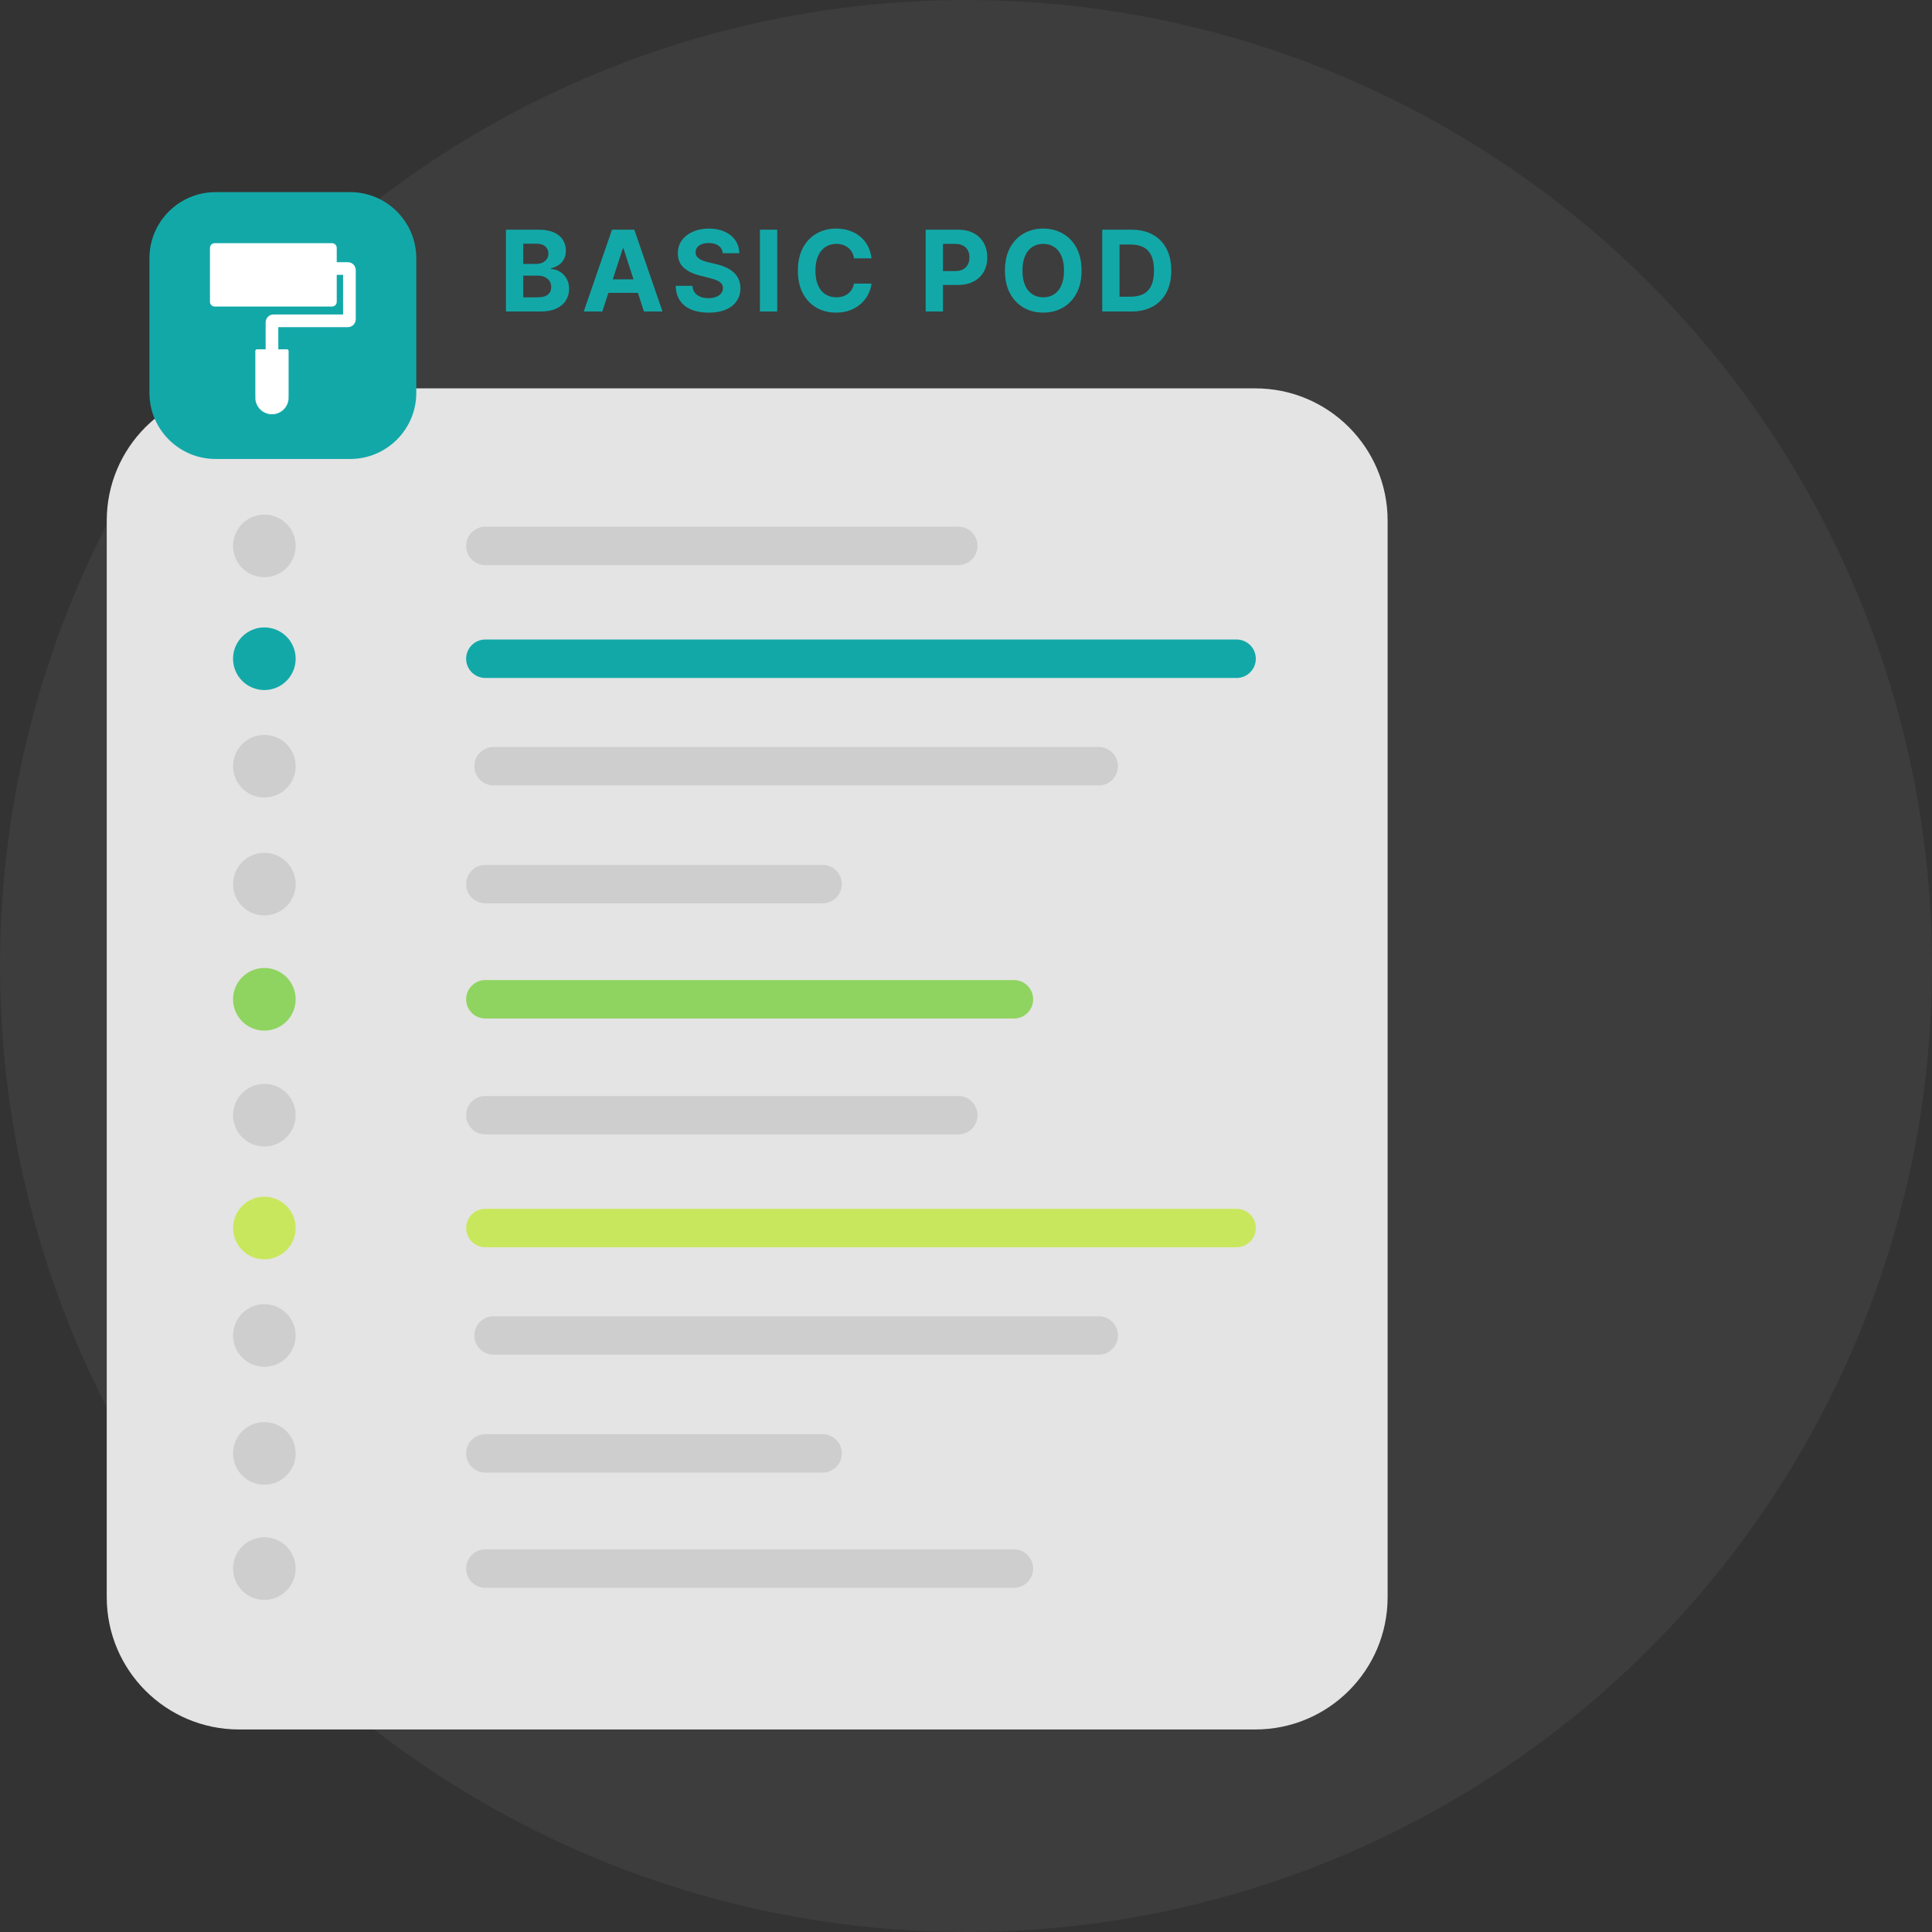 <svg width="146" height="146" viewBox="0 0 146 146" fill="none" xmlns="http://www.w3.org/2000/svg">
  <rect x="0" y="0" width="146" height="146" fill="#333333" stroke="none"/>
  <circle cx="73" cy="73" r="73" fill="white" fill-opacity="0.05" />
  <path
    d="M38.236 23.54V17.358H40.711C41.165 17.358 41.545 17.425 41.849 17.56C42.153 17.695 42.381 17.882 42.534 18.122C42.687 18.359 42.763 18.633 42.763 18.943C42.763 19.184 42.715 19.396 42.618 19.58C42.522 19.761 42.389 19.91 42.22 20.026C42.053 20.141 41.862 20.223 41.646 20.271V20.331C41.882 20.341 42.102 20.408 42.307 20.53C42.515 20.653 42.683 20.825 42.812 21.047C42.94 21.266 43.005 21.527 43.005 21.831C43.005 22.159 42.923 22.452 42.76 22.71C42.599 22.965 42.361 23.168 42.045 23.316C41.729 23.465 41.34 23.54 40.877 23.54H38.236ZM39.542 22.471H40.608C40.972 22.471 41.238 22.402 41.405 22.263C41.572 22.122 41.655 21.935 41.655 21.701C41.655 21.53 41.614 21.38 41.532 21.249C41.449 21.118 41.331 21.015 41.178 20.941C41.028 20.866 40.847 20.829 40.638 20.829H39.542V22.471ZM39.542 19.945H40.511C40.691 19.945 40.849 19.914 40.988 19.851C41.129 19.787 41.24 19.696 41.32 19.58C41.403 19.463 41.444 19.323 41.444 19.16C41.444 18.937 41.365 18.756 41.206 18.62C41.049 18.483 40.825 18.414 40.536 18.414H39.542V19.945ZM45.516 23.54H44.115L46.249 17.358H47.933L50.065 23.54H48.664L47.115 18.771H47.067L45.516 23.54ZM45.428 21.11H48.736V22.13H45.428V21.11ZM54.616 19.136C54.592 18.892 54.488 18.703 54.305 18.568C54.122 18.434 53.873 18.366 53.559 18.366C53.346 18.366 53.166 18.396 53.019 18.457C52.872 18.515 52.76 18.597 52.681 18.701C52.605 18.806 52.566 18.925 52.566 19.057C52.562 19.168 52.586 19.265 52.636 19.347C52.688 19.43 52.76 19.501 52.85 19.561C52.941 19.62 53.045 19.671 53.164 19.715C53.283 19.758 53.41 19.794 53.544 19.824L54.1 19.957C54.369 20.017 54.617 20.098 54.842 20.198C55.068 20.299 55.263 20.423 55.428 20.57C55.593 20.716 55.721 20.89 55.811 21.089C55.904 21.288 55.951 21.516 55.953 21.774C55.951 22.152 55.855 22.48 55.663 22.758C55.474 23.034 55.2 23.248 54.842 23.401C54.486 23.552 54.056 23.627 53.553 23.627C53.054 23.627 52.62 23.551 52.249 23.398C51.881 23.245 51.593 23.019 51.386 22.719C51.181 22.417 51.073 22.044 51.063 21.599H52.328C52.342 21.806 52.401 21.979 52.506 22.118C52.613 22.255 52.755 22.359 52.932 22.429C53.111 22.497 53.313 22.532 53.538 22.532C53.76 22.532 53.952 22.499 54.115 22.435C54.28 22.371 54.408 22.281 54.498 22.166C54.589 22.052 54.634 21.92 54.634 21.771C54.634 21.632 54.593 21.515 54.51 21.421C54.43 21.326 54.311 21.246 54.154 21.179C53.999 21.113 53.809 21.053 53.584 20.998L52.91 20.829C52.389 20.702 51.978 20.504 51.676 20.235C51.374 19.965 51.224 19.602 51.226 19.145C51.224 18.771 51.324 18.444 51.525 18.164C51.728 17.884 52.007 17.666 52.361 17.509C52.715 17.352 53.118 17.273 53.569 17.273C54.027 17.273 54.428 17.352 54.77 17.509C55.114 17.666 55.382 17.884 55.573 18.164C55.764 18.444 55.862 18.768 55.869 19.136H54.616ZM58.734 17.358V23.54H57.427V17.358H58.734ZM65.859 19.522H64.537C64.513 19.351 64.463 19.199 64.389 19.066C64.314 18.932 64.219 18.817 64.102 18.722C63.986 18.628 63.851 18.555 63.698 18.505C63.547 18.455 63.383 18.43 63.206 18.43C62.886 18.43 62.607 18.509 62.37 18.668C62.132 18.825 61.948 19.054 61.817 19.356C61.686 19.656 61.621 20.02 61.621 20.449C61.621 20.89 61.686 21.26 61.817 21.56C61.95 21.86 62.135 22.086 62.373 22.239C62.61 22.392 62.885 22.468 63.197 22.468C63.372 22.468 63.534 22.445 63.683 22.399C63.834 22.352 63.967 22.285 64.084 22.197C64.201 22.106 64.297 21.996 64.374 21.868C64.452 21.739 64.507 21.592 64.537 21.427L65.859 21.433C65.825 21.717 65.739 21.99 65.602 22.254C65.468 22.515 65.285 22.75 65.056 22.957C64.829 23.163 64.557 23.326 64.241 23.446C63.927 23.565 63.572 23.624 63.175 23.624C62.624 23.624 62.131 23.5 61.697 23.25C61.264 23 60.922 22.639 60.67 22.166C60.421 21.694 60.296 21.121 60.296 20.449C60.296 19.775 60.423 19.201 60.676 18.728C60.93 18.256 61.274 17.895 61.709 17.648C62.143 17.398 62.632 17.273 63.175 17.273C63.534 17.273 63.866 17.324 64.172 17.424C64.48 17.525 64.752 17.672 64.99 17.865C65.227 18.056 65.42 18.291 65.569 18.568C65.72 18.846 65.817 19.164 65.859 19.522ZM69.953 23.54V17.358H72.392C72.861 17.358 73.261 17.448 73.591 17.627C73.921 17.804 74.172 18.05 74.345 18.366C74.52 18.68 74.608 19.042 74.608 19.453C74.608 19.863 74.519 20.226 74.342 20.539C74.165 20.853 73.909 21.098 73.573 21.273C73.239 21.448 72.834 21.535 72.359 21.535H70.805V20.488H72.148C72.399 20.488 72.607 20.445 72.77 20.358C72.935 20.27 73.057 20.148 73.138 19.993C73.22 19.836 73.262 19.656 73.262 19.453C73.262 19.247 73.22 19.068 73.138 18.916C73.057 18.761 72.935 18.641 72.77 18.556C72.605 18.47 72.395 18.427 72.142 18.427H71.26V23.54H69.953ZM81.733 20.449C81.733 21.123 81.605 21.697 81.349 22.169C81.096 22.642 80.75 23.003 80.311 23.253C79.874 23.501 79.383 23.624 78.838 23.624C78.288 23.624 77.796 23.5 77.359 23.25C76.922 23 76.577 22.639 76.323 22.166C76.07 21.694 75.943 21.121 75.943 20.449C75.943 19.775 76.07 19.201 76.323 18.728C76.577 18.256 76.922 17.895 77.359 17.648C77.796 17.398 78.288 17.273 78.838 17.273C79.383 17.273 79.874 17.398 80.311 17.648C80.75 17.895 81.096 18.256 81.349 18.728C81.605 19.201 81.733 19.775 81.733 20.449ZM80.407 20.449C80.407 20.012 80.342 19.644 80.211 19.344C80.082 19.044 79.9 18.817 79.665 18.662C79.43 18.507 79.154 18.43 78.838 18.43C78.522 18.43 78.246 18.507 78.011 18.662C77.775 18.817 77.592 19.044 77.462 19.344C77.333 19.644 77.268 20.012 77.268 20.449C77.268 20.886 77.333 21.254 77.462 21.554C77.592 21.854 77.775 22.081 78.011 22.236C78.246 22.391 78.522 22.468 78.838 22.468C79.154 22.468 79.43 22.391 79.665 22.236C79.9 22.081 80.082 21.854 80.211 21.554C80.342 21.254 80.407 20.886 80.407 20.449ZM85.487 23.54H83.296V17.358H85.505C86.127 17.358 86.662 17.482 87.111 17.729C87.56 17.975 87.905 18.328 88.147 18.789C88.39 19.25 88.512 19.801 88.512 20.443C88.512 21.087 88.39 21.64 88.147 22.103C87.905 22.566 87.558 22.921 87.105 23.169C86.654 23.416 86.115 23.54 85.487 23.54ZM84.603 22.42H85.433C85.819 22.42 86.144 22.352 86.408 22.215C86.673 22.076 86.873 21.861 87.005 21.572C87.14 21.28 87.208 20.904 87.208 20.443C87.208 19.986 87.14 19.613 87.005 19.323C86.873 19.033 86.674 18.82 86.411 18.683C86.147 18.546 85.822 18.478 85.436 18.478H84.603V22.42Z"
    fill="#13A8A8"
  />
  <path
    d="M94.862 29.349H18.066C12.543 29.349 8.066 33.826 8.066 39.349V120.695C8.066 126.218 12.543 130.695 18.066 130.695H94.862C100.385 130.695 104.862 126.218 104.862 120.695V39.349C104.862 33.826 100.385 29.349 94.862 29.349Z"
    fill="#E4E4E4"
  />
  <path
    d="M72.417 39.801H36.677C35.875 39.801 35.225 40.451 35.225 41.253C35.225 42.055 35.875 42.706 36.677 42.706H72.417C73.219 42.706 73.87 42.055 73.87 41.253C73.87 40.451 73.219 39.801 72.417 39.801Z"
    fill="#CECECE"
  />
  <path
    d="M93.449 48.328H36.677C35.875 48.328 35.225 48.978 35.225 49.78C35.225 50.583 35.875 51.233 36.677 51.233H93.449C94.251 51.233 94.901 50.583 94.901 49.78C94.901 48.978 94.251 48.328 93.449 48.328Z"
    fill="#13A8A8"
  />
  <path
    d="M83.028 56.449H37.297C36.495 56.449 35.845 57.099 35.845 57.901C35.845 58.703 36.495 59.354 37.297 59.354H83.028C83.83 59.354 84.48 58.703 84.48 57.901C84.48 57.099 83.83 56.449 83.028 56.449Z"
    fill="#CECECE"
  />
  <path
    d="M62.165 65.36H36.677C35.875 65.36 35.225 66.01 35.225 66.812C35.225 67.614 35.875 68.264 36.677 68.264H62.165C62.967 68.264 63.617 67.614 63.617 66.812C63.617 66.01 62.967 65.36 62.165 65.36Z"
    fill="#CECECE"
  />
  <path
    d="M76.624 74.063H36.677C35.875 74.063 35.225 74.713 35.225 75.516C35.225 76.318 35.875 76.968 36.677 76.968H76.624C77.426 76.968 78.076 76.318 78.076 75.516C78.076 74.713 77.426 74.063 76.624 74.063Z"
    fill="#8FD460"
  />
  <path
    d="M17.611 41.253C17.611 42.56 18.67 43.619 19.977 43.619C21.284 43.619 22.343 42.56 22.343 41.253C22.343 39.947 21.284 38.887 19.977 38.887C18.67 38.887 17.611 39.947 17.611 41.253Z"
    fill="#CECECE"
  />
  <path
    d="M26.459 14.519H16.293C13.531 14.519 11.293 16.758 11.293 19.519V29.685C11.293 32.447 13.531 34.685 16.293 34.685H26.459C29.22 34.685 31.459 32.447 31.459 29.685V19.519C31.459 16.758 29.22 14.519 26.459 14.519Z"
    fill="#13A8A8"
  />
  <path
    d="M17.611 49.78C17.611 51.087 18.67 52.146 19.977 52.146C21.284 52.146 22.343 51.087 22.343 49.78C22.343 48.474 21.284 47.414 19.977 47.414C18.67 47.414 17.611 48.474 17.611 49.78Z"
    fill="#13A8A8"
  />
  <path
    d="M17.611 57.901C17.611 59.208 18.67 60.267 19.977 60.267C21.284 60.267 22.343 59.208 22.343 57.901C22.343 56.595 21.284 55.535 19.977 55.535C18.67 55.535 17.611 56.595 17.611 57.901Z"
    fill="#CECECE"
  />
  <path
    d="M17.611 66.812C17.611 68.118 18.67 69.178 19.977 69.178C21.284 69.178 22.343 68.118 22.343 66.812C22.343 65.505 21.284 64.446 19.977 64.446C18.67 64.446 17.611 65.505 17.611 66.812Z"
    fill="#CECECE"
  />
  <path
    d="M17.611 75.515C17.611 76.822 18.67 77.882 19.977 77.882C21.284 77.882 22.343 76.822 22.343 75.515C22.343 74.209 21.284 73.149 19.977 73.149C18.67 73.149 17.611 74.209 17.611 75.515Z"
    fill="#8FD460"
  />
  <path
    d="M72.417 82.821H36.677C35.875 82.821 35.225 83.472 35.225 84.274C35.225 85.076 35.875 85.726 36.677 85.726H72.417C73.219 85.726 73.87 85.076 73.87 84.274C73.87 83.472 73.219 82.821 72.417 82.821Z"
    fill="#CECECE"
  />
  <path
    d="M93.449 91.348H36.677C35.875 91.348 35.225 91.999 35.225 92.801C35.225 93.603 35.875 94.253 36.677 94.253H93.449C94.251 94.253 94.901 93.603 94.901 92.801C94.901 91.999 94.251 91.348 93.449 91.348Z"
    fill="#C9E75D"
  />
  <path
    d="M83.028 99.469H37.297C36.495 99.469 35.845 100.119 35.845 100.922C35.845 101.724 36.495 102.374 37.297 102.374H83.028C83.83 102.374 84.48 101.724 84.48 100.922C84.48 100.119 83.83 99.469 83.028 99.469Z"
    fill="#CECECE"
  />
  <path
    d="M62.165 108.38H36.677C35.875 108.38 35.225 109.03 35.225 109.832C35.225 110.634 35.875 111.285 36.677 111.285H62.165C62.967 111.285 63.617 110.634 63.617 109.832C63.617 109.03 62.967 108.38 62.165 108.38Z"
    fill="#CECECE"
  />
  <path
    d="M76.624 117.083H36.677C35.875 117.083 35.225 117.734 35.225 118.536C35.225 119.338 35.875 119.988 36.677 119.988H76.624C77.426 119.988 78.076 119.338 78.076 118.536C78.076 117.734 77.426 117.083 76.624 117.083Z"
    fill="#CECECE"
  />
  <path
    d="M17.611 84.273C17.611 85.58 18.67 86.639 19.977 86.639C21.284 86.639 22.343 85.58 22.343 84.273C22.343 82.967 21.284 81.907 19.977 81.907C18.67 81.907 17.611 82.967 17.611 84.273Z"
    fill="#CECECE"
  />
  <path
    d="M17.611 92.801C17.611 94.107 18.67 95.167 19.977 95.167C21.284 95.167 22.343 94.107 22.343 92.801C22.343 91.494 21.284 90.435 19.977 90.435C18.67 90.435 17.611 91.494 17.611 92.801Z"
    fill="#C9E75D"
  />
  <path
    d="M17.611 100.922C17.611 102.228 18.67 103.288 19.977 103.288C21.284 103.288 22.343 102.228 22.343 100.922C22.343 99.615 21.284 98.556 19.977 98.556C18.67 98.556 17.611 99.615 17.611 100.922Z"
    fill="#CECECE"
  />
  <path
    d="M17.611 109.832C17.611 111.139 18.67 112.198 19.977 112.198C21.284 112.198 22.343 111.139 22.343 109.832C22.343 108.525 21.284 107.466 19.977 107.466C18.67 107.466 17.611 108.525 17.611 109.832Z"
    fill="#CECECE"
  />
  <path
    d="M17.611 118.536C17.611 119.842 18.67 120.902 19.977 120.902C21.284 120.902 22.343 119.842 22.343 118.536C22.343 117.229 21.284 116.17 19.977 116.17C18.67 116.17 17.611 117.229 17.611 118.536Z"
    fill="#CECECE"
  />
  <path
    d="M26.285 19.813H25.447V18.735C25.447 18.536 25.287 18.376 25.087 18.376H16.227C16.028 18.376 15.868 18.536 15.868 18.735V22.806C15.868 23.005 16.028 23.165 16.227 23.165H25.087C25.287 23.165 25.447 23.005 25.447 22.806V20.771H25.926V23.764H20.672C20.341 23.764 20.074 24.032 20.074 24.363V26.398H19.415C19.349 26.398 19.295 26.452 19.295 26.518V29.93C19.295 29.947 19.298 29.963 19.304 29.977C19.298 30.001 19.295 30.025 19.295 30.05C19.295 30.744 19.858 31.307 20.552 31.307C21.247 31.307 21.81 30.744 21.81 30.05C21.81 30.025 21.807 30.001 21.801 29.977C21.807 29.962 21.81 29.947 21.81 29.93V26.518C21.81 26.452 21.756 26.398 21.69 26.398H21.032V24.722H26.285C26.616 24.722 26.884 24.454 26.884 24.123V20.412C26.884 20.081 26.616 19.813 26.285 19.813Z"
    fill="white"
  />
</svg>
